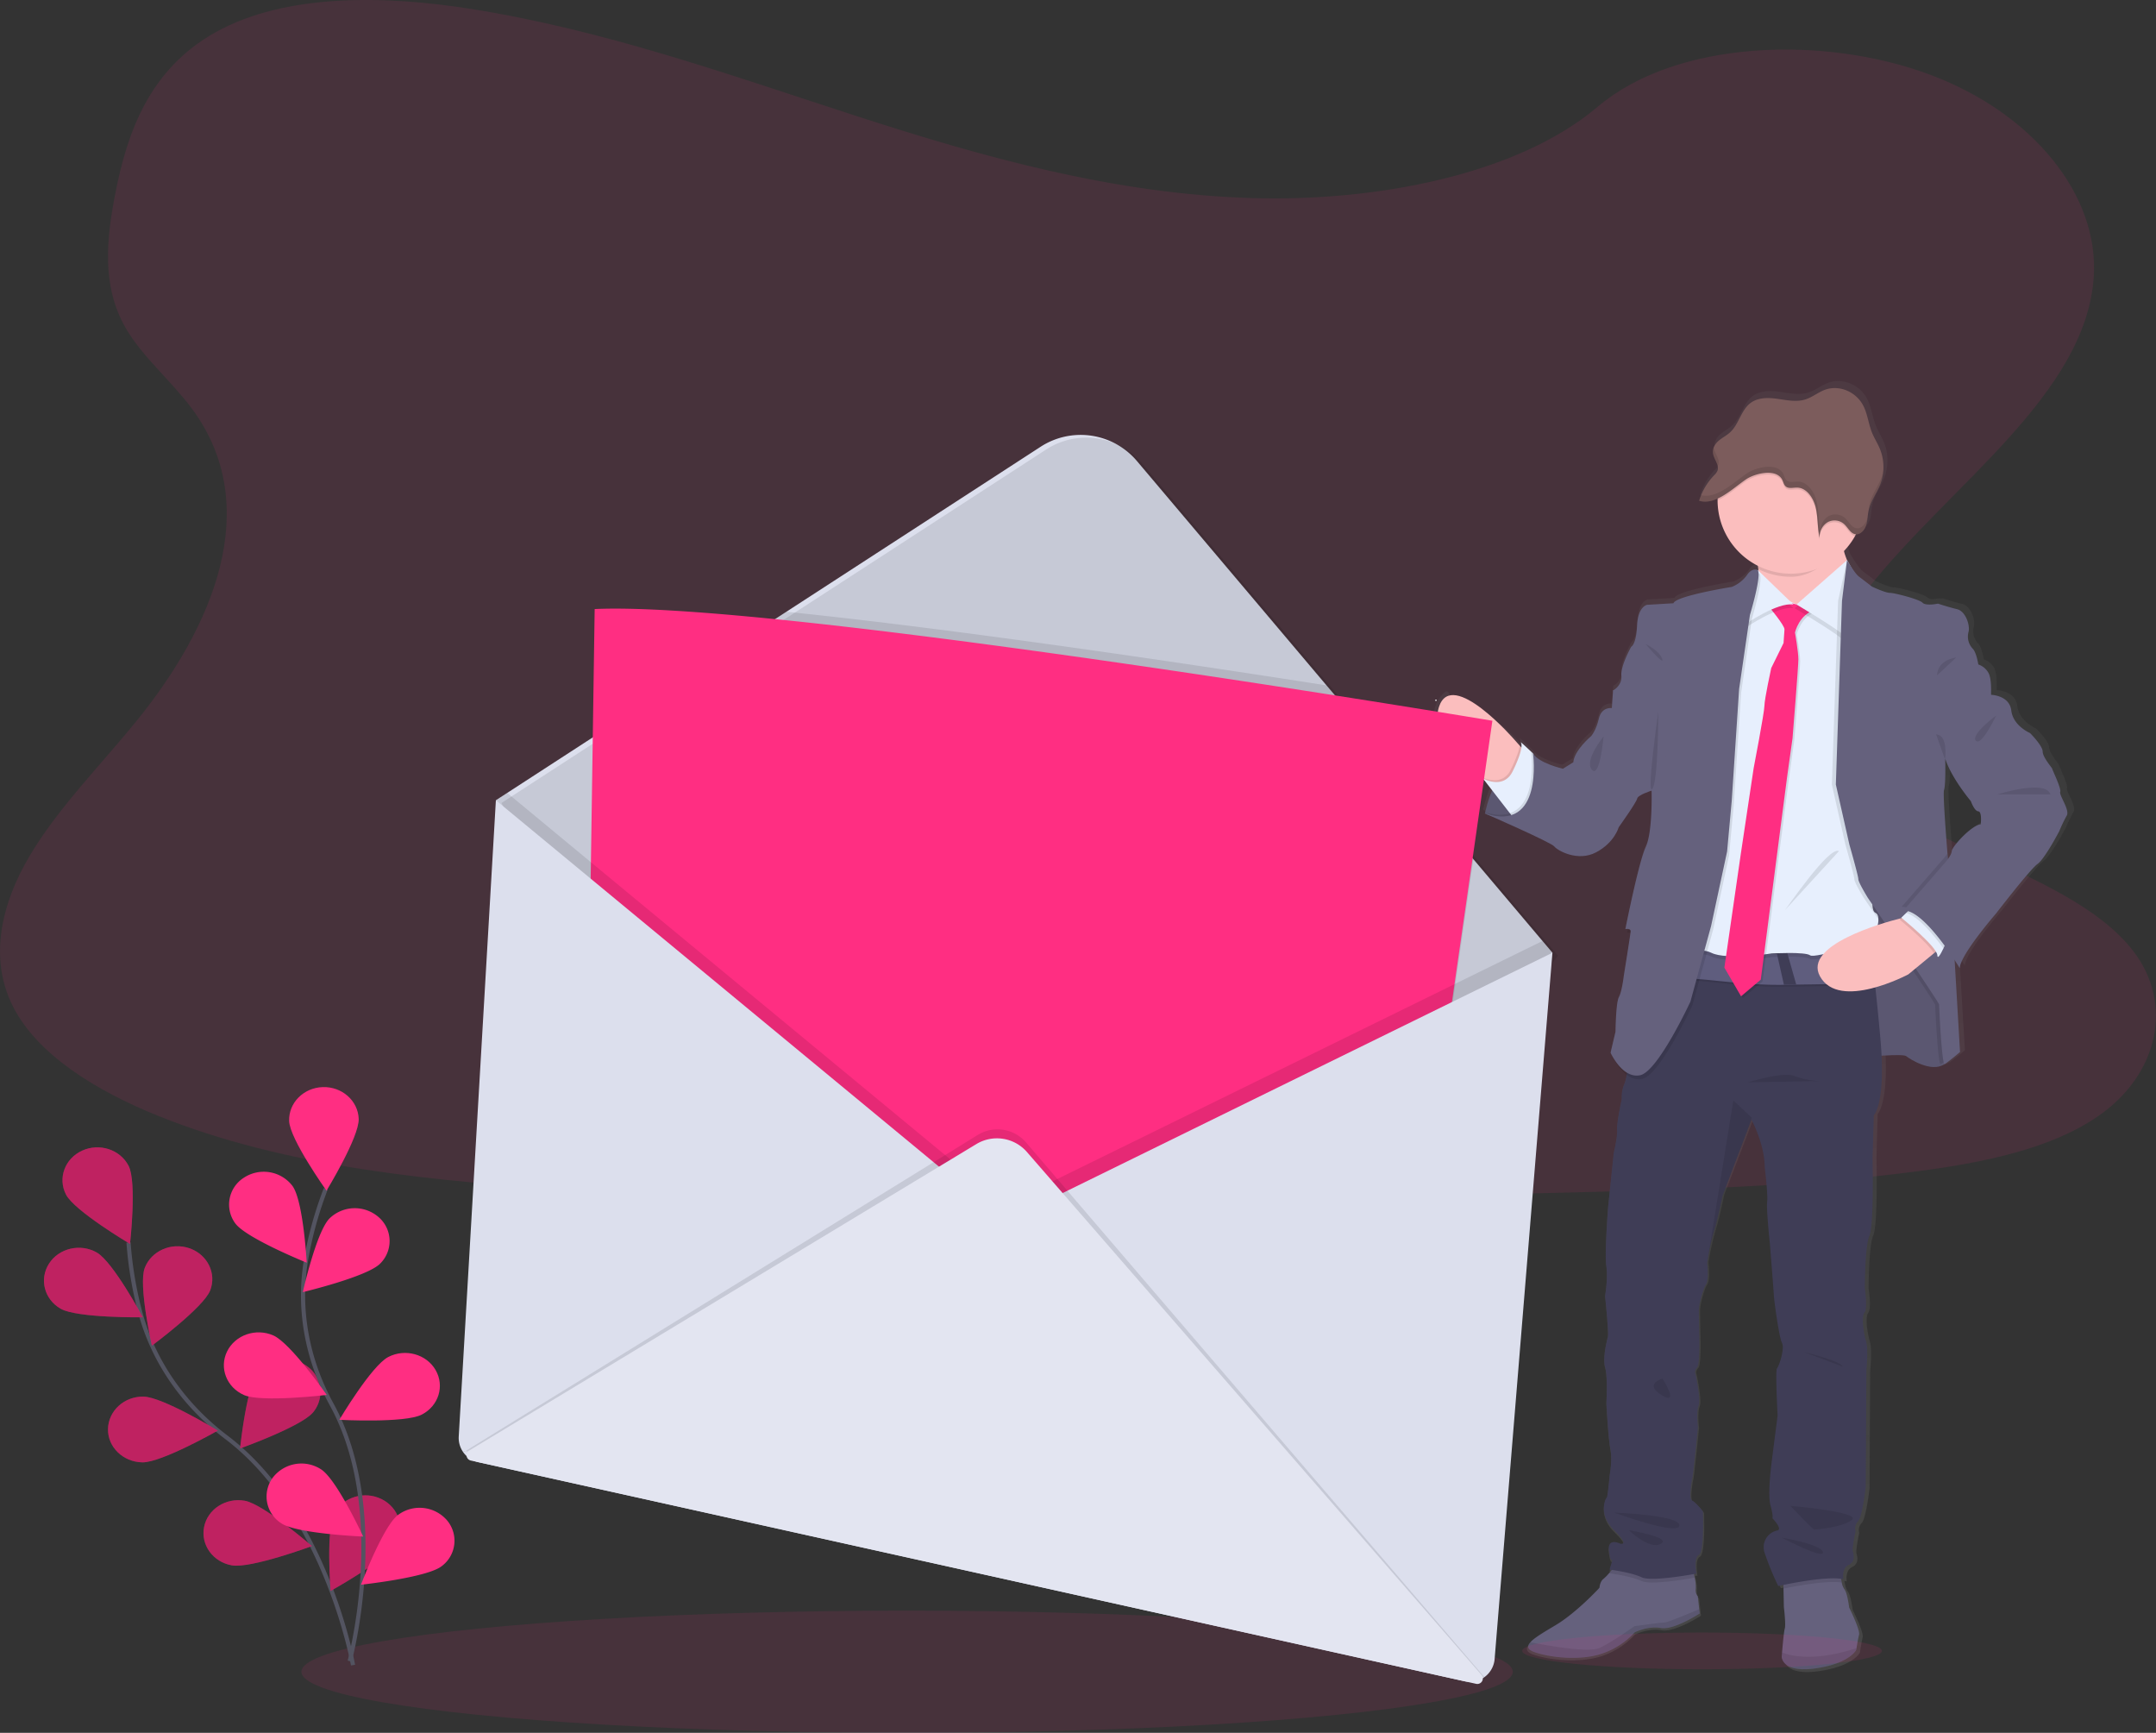 <svg id="94c1f45f-2d92-458e-bbfe-f6c69da92e14" data-name="Layer 1" xmlns="http://www.w3.org/2000/svg" xmlns:xlink="http://www.w3.org/1999/xlink" width="1034.95" height="831.61" viewBox="0 0 1034.95 831.61"><rect x="0" y="0" width="1034.95" height="831.61" fill="#333333" stroke="none"/><defs><linearGradient id="eb1b6581-0e6c-46f0-8ed9-49203ffc7122" x1="924.49" y1="836.62" x2="924.49" y2="217.05" gradientUnits="userSpaceOnUse"><stop offset="0" stop-color="gray" stop-opacity="0.25"/><stop offset="0.54" stop-color="gray" stop-opacity="0.12"/><stop offset="1" stop-color="gray" stop-opacity="0.1"/></linearGradient></defs><title>envelope</title><path d="M683.84,129.27C617.49,127.36,554.3,109.52,494,90S373.84,48.89,309.08,38.55c-41.65-6.65-89.28-7.59-122.84,11C153.94,67.44,143.51,98.33,137.9,127c-4.23,21.56-6.71,44.26,4.86,64.44,8,14,22.29,25.79,32.15,39.21,34.3,46.71,10.06,104.3-27.12,149.9-17.44,21.39-37.67,41.8-51.13,64.57S77,494,88.75,517.2c11.67,23,39.48,40.31,69.61,52.48,61.19,24.7,133.3,31.77,203.61,35.78,155.64,8.86,312.12,5,468.18,1.18,57.75-1.42,115.76-2.86,172.58-10.3,31.55-4.13,64.12-10.68,87-26.5,29.08-20.08,36.28-54.09,16.8-79.27-32.68-42.24-123-52.73-145.89-98.06-12.58-24.95.34-52.75,18.61-75.89,39.2-49.64,104.91-93.19,108.37-149.93,2.37-39-29.21-78-78.05-96.44-51.19-19.33-122.18-16.9-160,15.1C810.76,118.29,742.42,131,683.84,129.27Z" transform="translate(-82.53 -34.2)" fill="#ff2e82" opacity="0.1"/><ellipse cx="435.45" cy="802.29" rx="290.75" ry="29.32" fill="#ff2e82" opacity="0.1"/><path d="M252,833.31S239.1,760.22,191.22,724c-20.09-15.2-34.79-35.87-41.21-59.41a179.25,179.25,0,0,1-5.78-34.1" transform="translate(-82.53 -34.2)" fill="none" stroke="#535461" stroke-miterlimit="10" stroke-width="2"/><path d="M114.21,607.49c4,7.83,30.73,23.68,30.73,23.68s3.36-29.61-.67-37.45-14-11.11-22.32-7.31S110.18,599.65,114.21,607.49Z" transform="translate(-82.53 -34.2)" fill="#ff2e82"/><path d="M111.66,662.28c7.9,4.51,39.44,4.11,39.44,4.11S136.87,639.81,129,635.3s-18.16-2.13-22.94,5.32S103.77,657.77,111.66,662.28Z" transform="translate(-82.53 -34.2)" fill="#ff2e82"/><path d="M150.87,736c9.22.13,36.23-15.25,36.23-15.25s-26.49-16.16-35.72-16.3-16.82,6.82-17,15.53S141.64,735.84,150.87,736Z" transform="translate(-82.53 -34.2)" fill="#ff2e82"/><path d="M193.83,785.43c9.06,1.61,38.44-9.25,38.44-9.25S209.05,756,200,754.42s-17.8,4-19.5,12.6S184.76,783.83,193.83,785.43Z" transform="translate(-82.53 -34.2)" fill="#ff2e82"/><path d="M183.44,653.45c-3.15,8.19-28,26.55-28,26.55s-6.58-29.12-3.43-37.31,12.74-12.42,21.41-9.45S186.59,645.27,183.44,653.45Z" transform="translate(-82.53 -34.2)" fill="#ff2e82"/><path d="M232.91,711.89c-5.6,6.93-35.12,17.43-35.12,17.43s3-29.65,8.56-36.57a17.38,17.38,0,0,1,23.42-3A15.2,15.2,0,0,1,232.91,711.89Z" transform="translate(-82.53 -34.2)" fill="#ff2e82"/><path d="M272.73,774.92c-4.28,7.72-31.49,22.78-31.49,22.78s-2.39-29.69,1.89-37.41,14.37-10.7,22.55-6.66S277,767.2,272.73,774.92Z" transform="translate(-82.53 -34.2)" fill="#ff2e82"/><path d="M114.21,607.49c4,7.83,30.73,23.68,30.73,23.68s3.36-29.61-.67-37.45-14-11.11-22.32-7.31S110.18,599.65,114.21,607.49Z" transform="translate(-82.53 -34.2)" opacity="0.25"/><path d="M111.66,662.28c7.9,4.51,39.44,4.11,39.44,4.11S136.87,639.81,129,635.3s-18.16-2.13-22.94,5.32S103.77,657.77,111.66,662.28Z" transform="translate(-82.53 -34.2)" opacity="0.25"/><path d="M150.87,736c9.22.13,36.23-15.25,36.23-15.25s-26.49-16.16-35.72-16.3-16.82,6.82-17,15.53S141.64,735.84,150.87,736Z" transform="translate(-82.53 -34.2)" opacity="0.25"/><path d="M193.83,785.43c9.06,1.61,38.44-9.25,38.44-9.25S209.05,756,200,754.42s-17.8,4-19.5,12.6S184.76,783.83,193.83,785.43Z" transform="translate(-82.53 -34.2)" opacity="0.25"/><path d="M183.44,653.45c-3.15,8.19-28,26.55-28,26.55s-6.58-29.12-3.43-37.31,12.74-12.42,21.41-9.45S186.59,645.27,183.44,653.45Z" transform="translate(-82.53 -34.2)" opacity="0.25"/><path d="M232.91,711.89c-5.6,6.93-35.12,17.43-35.12,17.43s3-29.65,8.56-36.57a17.38,17.38,0,0,1,23.42-3A15.2,15.2,0,0,1,232.91,711.89Z" transform="translate(-82.53 -34.2)" opacity="0.25"/><path d="M272.73,774.92c-4.28,7.72-31.49,22.78-31.49,22.78s-2.39-29.69,1.89-37.41,14.37-10.7,22.55-6.66S277,767.2,272.73,774.92Z" transform="translate(-82.53 -34.2)" opacity="0.25"/><path d="M250.38,831.39s19.57-71.76-8.65-123.2c-11.84-21.58-16.41-46.1-12.17-70.08a180,180,0,0,1,9.35-33.38" transform="translate(-82.53 -34.2)" fill="none" stroke="#535461" stroke-miterlimit="10" stroke-width="2"/><path d="M221.33,572.22c.32,8.7,17.93,33.41,17.93,33.41s15.78-25.79,15.46-34.5-8.05-15.52-17.27-15.22S221,563.51,221.33,572.22Z" transform="translate(-82.53 -34.2)" fill="#ff2e82"/><path d="M195.49,621.34c5.28,7.14,34.28,18.84,34.28,18.84s-1.6-29.74-6.88-36.89a17.35,17.35,0,0,0-23.26-3.91A15.23,15.23,0,0,0,195.49,621.34Z" transform="translate(-82.53 -34.2)" fill="#ff2e82"/><path d="M199.69,703.71c8.38,3.65,39.68-.07,39.68-.07s-17.29-24.92-25.67-28.57-18.3-.2-22.17,7.71S191.32,700.06,199.69,703.71Z" transform="translate(-82.53 -34.2)" fill="#ff2e82"/><path d="M217.74,765.36c7.61,4.94,39.12,6.25,39.12,6.25s-12.58-27.31-20.18-32.24a17.33,17.33,0,0,0-23.23,4A15.23,15.23,0,0,0,217.74,765.36Z" transform="translate(-82.53 -34.2)" fill="#ff2e82"/><path d="M264.9,640.73c-6.4,6.28-37,13.57-37,13.57s6.49-29.15,12.88-35.43a17.42,17.42,0,0,1,23.63-.44A15.16,15.16,0,0,1,264.9,640.73Z" transform="translate(-82.53 -34.2)" fill="#ff2e82"/><path d="M285,713.08c-8.09,4.19-39.58,2.5-39.58,2.5s15.43-26,23.52-30.16,18.25-1.39,22.68,6.25S293.13,708.89,285,713.08Z" transform="translate(-82.53 -34.2)" fill="#ff2e82"/><path d="M294.39,785.94c-7.23,5.42-38.57,8.78-38.57,8.78s10.56-28.07,17.79-33.49a17.38,17.38,0,0,1,23.47,2.55A15.19,15.19,0,0,1,294.39,785.94Z" transform="translate(-82.53 -34.2)" fill="#ff2e82"/><path d="M1074.74,412.36c.6-1.64-3.9-10.73-3.9-11.18s-4.65-5.52-4.65-8.35-6.16-8.94-6.16-8.94-8.25-3.43-9.15-10.88-9.89-7.61-9.91-7.61h0s0-.68.06-1.71c0-2.32-.07-6.46-1.11-8.72a8.85,8.85,0,0,0-5.11-4.33s-.9-5.81-2.7-7.6A8.56,8.56,0,0,1,1030,335c.9-2.83-1.2-10-5.56-11s-9.3-2.68-9.3-2.68-.49.09-1.2.19l-.6-.19a26.78,26.78,0,0,1-3.16.39,3.85,3.85,0,0,1-2.54-.84c-1.51-1.64-13.67-4.77-15.92-4.77s-8.71-3-8.71-3l-6.44-4.92c-1.81-1.38-5.16-7-5.65-7.79l-.06-.11h0l0,0a27,27,0,0,1-1.36-3.92v0a35.44,35.44,0,0,0,5.58-7.67c.16-.29.3-.59.44-.88a3.59,3.59,0,0,0,1-.16c.13,0,.26-.1.39-.15a6.55,6.55,0,0,0,3.19-3.81h0c.11-.32.21-.65.29-1,0-.11,0-.23.07-.34s.1-.45.14-.68.05-.26.07-.38.07-.45.1-.68,0-.25,0-.37c0-.29.07-.57.11-.85h0a30.28,30.28,0,0,1,.47-3.15s0,0,0,0h0c.9-4,3.33-7.46,5.06-11.2h0c.25-.53.48-1.08.69-1.63s.42-1.2.59-1.81l.15-.56c.11-.44.21-.89.3-1.34,0-.2.08-.4.11-.6.1-.62.19-1.24.24-1.87A23.18,23.18,0,0,0,987,246.72c-1.13-2.8-2.8-5.32-3.94-8.12-1.73-4.24-2.18-9-4.29-13.08-3.53-6.78-11.85-10.17-18.69-7.62-3.27,1.21-6.1,3.57-9.41,4.63-4.44,1.41-9.18.35-13.77-.29s-9.67-.69-13.36,2.31c-4.25,3.45-5.42,9.94-9.41,13.73-1.67,1.59-3.76,2.61-5.53,4.08a9,9,0,0,0-2.77,3.79c0,.11-.07.21-.1.32s-.07.25-.1.38-.06.3-.08.45,0,.21,0,.31a5.33,5.33,0,0,0,0,.8h0a6.54,6.54,0,0,0,.13.75c0,.07,0,.14,0,.21s.12.41.19.62a.56.56,0,0,0,0,.12c.08.23.17.45.26.68l.15.34.12.28a17.38,17.38,0,0,1,1.39,3.46,3.91,3.91,0,0,1-.13,2.29,7,7,0,0,1-1.67,2.18,31,31,0,0,0-6.77,10.85c-.17.46-.34.92-.49,1.4v0l.21.05a8.52,8.52,0,0,0,1.31.29c.25,0,.5.06.76.08a11.75,11.75,0,0,0,3.06-.24c.25-.05.51-.11.76-.18a18.87,18.87,0,0,0,3-1.11c0,.3,0,.61,0,.91s0,.34,0,.51a35.47,35.47,0,0,0,19.69,31.71c0,.32.09.65.13,1s.07.54.1.81l-.4-.39s-2.71-1.34-5.26,2.53-7.35,5.67-7.35,5.67-27.32,4.32-28.37,7.9l-12.76.74s-4.51.6-5,10-2.85,10.29-2.85,10.29-5.25,9.24-4.8,14-4,7.16-4,7.16l-.6,8.49s-5-.74-6.31,5.07-3.75,8.5-3.75,8.5-8.26,6.86-8.71,12.67l-5.1,3.13s-11.86-2.68-14.56-7.45l-.83-.78a.75.75,0,0,1-.07-.12.28.28,0,0,0,0,.06c-1.78-1.68-5.54-5.18-5-4.38a3.64,3.64,0,0,1,.24,2.4l-.88-1-2.36-2.62s-19.17-18-30.43-19.38h0c-.15-.29-.87-3.12-2.79-1.35a15.65,15.65,0,0,0-.11,23l17.95,16.77.46.34,3.86,5c-.65,1.56-1.2,3.07-1.65,4.45,0,0,0,.09-.05.13-.09.3-.19.58-.28.86l-.09.3c-.08.28-.17.56-.25.82s-.09.33-.14.49,0,.19-.08.28c-.42,1.5-.7,2.65-.84,3.29l-1-.31,1,.42c0,.05,0,.11,0,.16l-.06.31.92.4c5.26,2.29,31.51,13.8,32.86,15.55,1.5,1.93,11.4,7.6,20.41,2.83s11-12.08,11-12.08,8.7-12.07,9-13.86,7.06-3.88,7.06-3.88.6,20-2.85,27.28-9.91,39.66-9.91,39.66a4.76,4.76,0,0,1,1.28-.08c-.24,1.17-.38,1.87-.38,1.87a4.46,4.46,0,0,1,1.59,0c-.48,3.68-3.24,20.76-3.24,20.76s-.9,7.75-2.4,10.43-1.65,16.7-1.65,16.7l-2.4,10.13a19.57,19.57,0,0,0,.91,1.75v0s2.58,5.72,6.91,8.93a18.3,18.3,0,0,1-1.21,4.64,16.07,16.07,0,0,0-1.2,7.15s-2.55,11.48-2.25,14.76-1.65,11.33-1.65,11.33L854.54,613s-1.8,22.51-.9,28.63-.61,14.45-.61,14.45,1.8,17.74,1.35,19.68-2.7,10.28-1.35,14.91.61,17.29.61,17.29.9,16.69,1.94,22.06-.3,12.23-.3,12.23-1,11.47-1.5,11.47-4.35,7.9,3.6,15.66,3,6.55,3,6.55-6.3-3.13-5.56,3.28c.72,6.1,1.71,4.51,1.8,4.34l-1.5,4.9,1,.15-.87,1a23.29,23.29,0,0,1-3,3.14c-1.81,1.34-2,4.32-2,4.32s-11.1,12.08-21.46,18.19c-5.45,3.22-10.15,5.94-12.2,8.19-1.85,2-1.55,3.66,2.29,4.93,8.11,2.68,22.36,4,32.57.6a38.06,38.06,0,0,0,15.91-10.29s6.46-3.28,12.77-2.09,18.91-7,18.91-7l-.23-2.12-.67-6.09a4.79,4.79,0,0,1-1.05-3.72,19.31,19.31,0,0,0-.53-5.36c-.1-.59-.22-1.18-.33-1.73l1.15-.21s-1.49-7.61,1.21-9.1,1.94-21,1.94-21-3.44-4.47-5.25-5.21-.15-10,.16-11.19,2.7-24.3,2.7-24.3-.9-7.3.3-10.43S897,694,897,694s-.9-1.49.76-3.28,1-17.74,1-17.74-.14-8.05-.14-10.14,1.8-9.69,3.45-12.22.6-10.44.6-10.44v0l.09-.59c0-.23.08-.51.14-.85l.13-.79A112.6,112.6,0,0,1,906,624.94c2-6.26,4.2-17.29,4.2-17.29l14-36.4.16-.43s6.45,11.93,6.45,23c0,0,1.65,13.27,1.2,16.85S933.34,631,933.34,631s1.95,24.15,1.95,25.2,2.4,19.68,3.91,22.51-1.51,11.48-2.41,12.37.3,22.81.3,22.81-2.25,17.29-2.7,20.87-2.25,17.3-.75,22.66.9,6.11.9,6.11,5.41,5.52,2.25,6a8.25,8.25,0,0,0-6,10.87,139.25,139.25,0,0,0,6.61,16s.93-.21,2.48-.52l0,1.77.18,8.88s1,8.5.45,10.44c-.44,1.42-1,8.1-1.33,11.59-.11,1.27-.17,2.12-.17,2.12s0,7.9,16.66,5.52,19.66-8.94,19.66-8.94,0-.31.12-.82c.25-1.51.79-4.71,1.23-6.49.6-2.39-4.8-13.12-4.8-13.12s-.9-7.3-2.41-8.94a7.92,7.92,0,0,1-1.2-3.13c-.14-.6-.26-1.23-.36-1.84a11,11,0,0,1,1.11.2s-.9-5.22,2.56-6.86,2.55-5.06,2.1-6.56,1.35-9.84,1.35-9.84a4.85,4.85,0,0,1,1.2-4.76c2.11-2.1,3.75-16.7,3.75-16.7l.3-56.35s1.06-10-.14-14-2.41-11.77-.76-13.86.15-11.77.15-11.77,0-20.43,2.26-25.49,1.5-37.12,1.5-37.12l.59-21s4.91-4.64,3.75-28.83c5.23-.33,11.13-.52,12,.2,1.65,1.35,12.31,8.2,18.61,3.88,1.35-.6,7.5-5.81,7.5-5.81l-2.64-44.7c1.65,2.49,2.65,4.15,2.65,4.15,0-6.26,17.71-26.54,17.71-26.54s16.51-21.31,20.11-23.85,10.66-15.95,10.66-15.95a64.65,64.65,0,0,1,3.61-7.45C1079.55,421.16,1074.14,414,1074.74,412.36ZM1036,428c-4.5.45-14,10.74-14.11,13-.07,1.18-1.07,2.76-2,4-.07-.9-.15-1.82-.22-2.75-1.06-13.17-2.21-29.22-1.69-30.78.91-2.68.6-14.75.6-14.75l0,0,.16-.23c3,9.35,12.43,20.38,12.43,20.38s1.65,4.77,3.6,4.92S1036,428,1036,428Z" transform="translate(-82.53 -34.2)" fill="url(#eb1b6581-0e6c-46f0-8ed9-49203ffc7122)"/><path d="M795.34,424.61s5.47-28.7,23.08-28.85l12.87,26.48-8.58,5.92S804.07,428.75,795.34,424.61Z" transform="translate(-82.53 -34.2)" fill="#65617d"/><path d="M831.29,422.24l-8.58,5.92s-13.12.42-22.5-1.89a26.92,26.92,0,0,1-4.87-1.66s0-.16.1-.46c0,0,0-.07,0-.11a64.76,64.76,0,0,1,3.33-10.54c.55-1.29,1.16-2.62,1.82-3.95,2.58-5,6.2-9.82,11.16-12.23a15.17,15.17,0,0,1,5.87-1.53l.52,0h.26l.28.59,4.35,8.94Z" transform="translate(-82.53 -34.2)" opacity="0.1"/><path d="M977.45,541.48s18.5-1.77,20.12-.44,12.13,8.13,18.35,3.84,2.07-19.23,2.07-19.82-.59-21.75-.59-21.75l-11.1-14.94-13.9-26.18L964,459.37l.74,41.58-.15,21.3Z" transform="translate(-82.53 -34.2)" fill="#65617d"/><path d="M977.45,541.48s18.5-1.77,20.12-.44,12.13,8.13,18.35,3.84,2.07-19.23,2.07-19.82-.59-21.75-.59-21.75l-11.1-14.94-13.9-26.18L964,459.37l.74,41.58-.15,21.3Z" transform="translate(-82.53 -34.2)" opacity="0.1"/><path d="M814.72,395s-1.48,18.05-12.72,18.34c0,0-3.19-1.92-7.48-5.12-9.88-7.39-25.55-21.6-21.22-34.82,6.21-18.93,36.39,16,36.39,16L812,392Z" transform="translate(-82.53 -34.2)" fill="#fbbebe"/><path d="M814.72,395s-1.48,18.05-12.72,18.34c0,0-3.19-1.92-7.48-5.12l-.95-1.23a14.79,14.79,0,0,0,6.16,1.66,8.33,8.33,0,0,0,8-5.07,63.51,63.51,0,0,0,3.11-7.16A20.87,20.87,0,0,0,812,392Z" transform="translate(-82.53 -34.2)" opacity="0.1"/><path d="M809.84,427.72l-2.53-3.26-8.52-11-4.34-5.61a14.62,14.62,0,0,0,6.16,1.66c2.83.07,6-1,8-5.06a64.62,64.62,0,0,0,3.11-7.17c1.4-4,1.38-6,.88-6.73s3.14,2.68,4.89,4.34l.06.06.82.77.3.6,4.29,8.57s0,.12,0,.36C823.38,408,824.83,425.27,809.84,427.72Z" transform="translate(-82.53 -34.2)" fill="#e7effd"/><path d="M898.46,808.51s-12.43,8.14-18.64,7-12.58,2.08-12.58,2.08a37.48,37.48,0,0,1-15.69,10.21c-10,3.4-24.1,2.06-32.09-.6-3.78-1.26-4.09-2.88-2.27-4.89,2-2.24,6.66-4.93,12-8.13,10.21-6.06,21.15-18,21.15-18s.15-3,1.93-4.28a23.06,23.06,0,0,0,3-3.12c1.59-1.88,3.08-3.84,3.08-3.84L894.91,786s.62,2.63,1.11,5.32a19.27,19.27,0,0,1,.51,5.33,4.82,4.82,0,0,0,1,3.69l.66,6Z" transform="translate(-82.53 -34.2)" fill="#65617d"/><path d="M974.94,818.72c-.44,1.77-1,4.94-1.21,6.43l-.13.82s-3,6.51-19.37,8.88-16.42-5.48-16.42-5.48.06-.84.16-2.11c.29-3.46.88-10.09,1.32-11.5.58-1.92-.45-10.36-.45-10.36l-.17-8.81-.13-6.12,27.23-2.82a49.4,49.4,0,0,0,.88,6.06,7.75,7.75,0,0,0,1.19,3.11c1.48,1.63,2.36,8.88,2.36,8.88S975.53,816.35,974.94,818.72Z" transform="translate(-82.53 -34.2)" fill="#65617d"/><path d="M894.91,786s.62,2.63,1.11,5.32c-3.95.73-21.21,3.72-25.52,1.63-4.89-2.37-15.39-3.7-15.39-3.7l.17-.6c1.59-1.88,3.08-3.84,3.08-3.84Z" transform="translate(-82.53 -34.2)" opacity="0.1"/><path d="M966.65,793.71c-6.9-1.17-22,1.66-28,2.88l-.13-6.12,27.23-2.82A49.4,49.4,0,0,0,966.65,793.71Z" transform="translate(-82.53 -34.2)" opacity="0.1"/><path d="M982,569.44l-.59,20.86s.74,31.81-1.48,36.84-2.22,25.3-2.22,25.3,1.48,9.61-.15,11.68-.44,9.76.74,13.76.15,13.91.15,13.91l-.3,55.92s-1.62,14.49-3.7,16.57a4.85,4.85,0,0,0-1.18,4.73s-1.77,8.28-1.33,9.77,1.33,4.88-2.07,6.5-2.52,6.81-2.52,6.81c-8.13-1.93-31.21,3.26-31.21,3.26a138.84,138.84,0,0,1-6.51-15.84,8.19,8.19,0,0,1,5.92-10.79c3.1-.45-2.22-5.92-2.22-5.92s.59-.74-.89-6.06.29-19,.74-22.5,2.66-20.71,2.66-20.71-1.18-21.74-.29-22.63,3.84-9.47,2.37-12.28-3.86-21.3-3.86-22.34-1.91-25-1.91-25-1.78-16.72-1.33-20.27-1.19-16.71-1.19-16.71c0-11-6.36-22.79-6.36-22.79l-.16.43L909.4,608.06s-2.22,10.94-4.14,17.15a112.18,112.18,0,0,0-2.89,12.85l-.13.79c0,.33-.1.61-.13.83l-.09.6v0s1,7.84-.6,10.36-3.4,10.06-3.4,12.13.15,10.06.15,10.06.59,15.83-1,17.61-.75,3.25-.75,3.25,2.66,12,1.48,15.09-.29,10.35-.29,10.35-2.37,22.94-2.66,24.12-1.93,10.36-.15,11.1,5.17,5.17,5.17,5.17.75,19.39-1.92,20.86-1.19,9-1.19,9-21.44,4.14-26.32,1.77-15.39-3.7-15.39-3.7l1.47-4.86c-.09.17-1.07,1.75-1.77-4.31-.73-6.36,5.48-3.26,5.48-3.26s4.88,1.19-3-6.5-4-15.54-3.55-15.54,1.49-11.38,1.49-11.38,1.33-6.81.29-12.14-1.92-21.9-1.92-21.9.74-12.57-.59-17.15.88-12.88,1.33-14.8S853,656.13,853,656.13s1.48-8.28.59-14.34.89-28.41.89-28.41l2.66-25.74s1.92-8,1.63-11.25S861,561.75,861,561.75a16,16,0,0,1,1.18-7.1c1.48-3,2.07-12.72,2.07-12.72l14.21-32.55,7-28.7,93.93-.89s.35,2.49.92,7,1.37,11.21,2.26,19.48c.82,7.51,1.72,16.34,2.59,26.17C988,563.82,982,569.44,982,569.44Z" transform="translate(-82.53 -34.2)" fill="#3f3d56"/><path d="M973.31,310.4l-21.9,23.38s-28.1-11.25-25.14-15.09c1.14-1.49,1-6.19.3-11.37-1-8.2-3.26-17.63-3.26-17.63s49.11-8,45,.29c-1.51,3-1.25,6.56-.31,9.83A37,37,0,0,0,973.31,310.4Z" transform="translate(-82.53 -34.2)" fill="#fbbebe"/><path d="M968.28,290c-1.51,3-2.23,3.32-1.29,6.59C960.57,303.46,952.4,311,942.24,311a35.06,35.06,0,0,1-15.67-3.67c-1-8.2-3.26-17.63-3.26-17.63S972.42,281.7,968.28,290Z" transform="translate(-82.53 -34.2)" opacity="0.1"/><path d="M977.46,274.89a35.22,35.22,0,0,1-70.43,0c0-.17,0-.34,0-.5a35.21,35.21,0,0,1,70.42.5Z" transform="translate(-82.53 -34.2)" fill="#fbbebe"/><path d="M982.55,507.18c-4.66,0-20.19.17-37.55.44h-.21l-5.73.1h-.18c-20.58.33-40.87-3.69-49-2.93-17.3,1.62,6.22-16,6.22-16a144.78,144.78,0,0,0,39.43,4l5-.26c15.72-.89,31.53-2.37,39.79-4.85C980.87,492.26,981.66,498.91,982.55,507.18Z" transform="translate(-82.53 -34.2)" opacity="0.1"/><path d="M982.55,506.29c-4.66,0-20.19.17-37.55.44h-.21l-5.73.1h-.18c-20.58.33-40.87-3.69-49-2.93-17.3,1.63,6.22-16,6.22-16a144.78,144.78,0,0,0,39.43,4l5-.26c15.72-.89,31.53-2.37,39.79-4.84C980.87,491.38,981.66,498,982.55,506.29Z" transform="translate(-82.53 -34.2)" fill="#5f5d7e"/><path d="M932.78,320.16l-27.22,12.73-21,162.43s12.42-5.62,19.53-2.07,29,.3,29,.3,16-.89,18.35.89S981.6,487,981.6,487s5-11.24,1.18-13S984,454.79,984,454.79L981.6,337.62l-4.74-15.09-12.72-7.69-13,10.35-6.21.89Z" transform="translate(-82.53 -34.2)" opacity="0.1"/><path d="M932.78,318.39l-27.22,12.72-21,162.44s12.42-5.62,19.53-2.07,29,.29,29,.29,16-.88,18.35.89,30.18-7.4,30.18-7.4,5-11.24,1.18-13S984,453,984,453L981.6,335.84l-4.74-15.08-12.72-7.7-13,10.36-6.21.89Z" transform="translate(-82.53 -34.2)" fill="#e7effd"/><path d="M932.33,325.93s7.84,9.32,7.7,11.25-.45,6.51-.45,6.51l-5.92,12s-3.25,14.94-3.25,18.05-5.18,30-5.18,30L919,445.17l-7.84,54.3,8,13.75,9.46-8,12.58-96.76,2.66-19.08s2.81-34.32,2.81-37.87-1.62-12.87-1.62-12.87,1.92-8.88,9.91-11-.59-.45-.59-.45l-4.59-3.69-4,1.62S934.7,321.79,932.33,325.93Z" transform="translate(-82.53 -34.2)" opacity="0.1"/><path d="M931.44,325.05s7.85,9.32,7.7,11.24-.45,6.51-.45,6.51l-5.91,12s-3.26,14.94-3.26,18.05-5.18,30-5.18,30l-6.21,41.42-7.84,54.3,8,13.76,9.47-8,12.57-96.75L943,388.51s2.81-34.32,2.81-37.87-1.62-12.87-1.62-12.87,1.92-8.88,9.91-10.95-.59-.44-.59-.44l-4.59-3.7-4,1.63S933.81,320.9,931.44,325.05Z" transform="translate(-82.53 -34.2)" fill="#ff2e82"/><path d="M926.27,309.51s-1.19.89-1.48,6.81-4.44,19.23-4.44,19.23,15.39-10.65,23.08-9.47Z" transform="translate(-82.53 -34.2)" opacity="0.1"/><path d="M926.27,307.74s-1.19.88-1.48,6.8-4.44,19.23-4.44,19.23,15.39-10.65,23.08-9.46Z" transform="translate(-82.53 -34.2)" fill="#e7effd"/><path d="M968.28,304.78,944,326.08s20.42,12.13,23.08,15.09,5.32-29,5.32-29Z" transform="translate(-82.53 -34.2)" opacity="0.1"/><path d="M969.17,303l-24.26,21.31S965.32,336.44,968,339.4s5.32-29,5.32-29Z" transform="translate(-82.53 -34.2)" fill="#e7effd"/><path d="M927.15,309.51s-2.66-1.33-5.17,2.52a16.8,16.8,0,0,1-7.25,5.62s-26.93,4.29-28,7.84l-12.58.74s-4.44.59-4.88,9.91-2.81,10.21-2.81,10.21-5.18,9.17-4.73,13.9-4,7.11-4,7.11l18.49,48.08s.6,19.82-2.81,27.07-9.76,39.35-9.76,39.35,2.66-.59,2.51,1.18S863,504.2,863,504.2s-.89,7.69-2.37,10.36S859,531.12,859,531.12l-2.36,10.06s5.62,12.58,14.2,10.8,24.11-35.35,24.11-35.35l9.92-36.25,7.69-35.8,2.22-24.26,3.55-53.7,5.18-35.51S929.23,312,927.15,309.51Z" transform="translate(-82.53 -34.2)" opacity="0.1"/><path d="M926.27,307.74s-2.67-1.33-5.18,2.51a16.71,16.71,0,0,1-7.25,5.62s-26.92,4.29-28,7.84l-12.58.74s-4.43.6-4.88,9.92-2.81,10.2-2.81,10.2-5.18,9.18-4.73,13.91-4,7.1-4,7.1l18.5,48.08s.59,19.82-2.81,27.07-9.77,39.36-9.77,39.36,2.66-.6,2.52,1.18-3.26,21.15-3.26,21.15-.89,7.7-2.37,10.36-1.62,16.57-1.62,16.57l-2.37,10.06s5.62,12.57,14.2,10.8S894,514.85,894,514.85l9.91-36.24,7.69-35.8,2.22-24.27,3.55-53.7,5.18-35.5S928.34,310.25,926.27,307.74Z" transform="translate(-82.53 -34.2)" fill="#65617d"/><path d="M831.29,422.24l-8.58,5.92s-13.12.42-22.5-1.89l-4.77-2.12-1-.42,1,.31c4.95,1.47,8.82,1.44,11.85.42,12.14-4.09,10.8-24.14,10.33-28.67,0-.46-.08-.75-.1-.86a.28.28,0,0,1,0-.06l.07.12a6.62,6.62,0,0,0,.56.78c.17.19.35.39.54.58h0l4.29,8.57s0,.12,0,.36Z" transform="translate(-82.53 -34.2)" opacity="0.1"/><path d="M861,364.4l-4.15,1.18-.59,8.43s-4.88-.74-6.21,5-3.7,8.44-3.7,8.44-8.14,6.8-8.58,12.57l-5,3.11s-11.69-2.67-14.35-7.4c0,0,5.33,38.17-23.08,28.85,0,0,31.81,13.9,33.29,15.83s11.24,7.54,20.12,2.81,10.8-12,10.8-12,8.58-12,8.87-13.76,7-3.85,7-3.85l12.72-30.77Z" transform="translate(-82.53 -34.2)" fill="#65617d"/><path d="M964.88,322.53,969.17,303s1.92,6.36,3.85,7.84l6.36,4.89s6.36,2.95,8.58,2.95,14.2,3.11,15.68,4.74,7.4.44,7.4.44,4.88,1.63,9.17,2.66,6.36,8.14,5.47,11a8.53,8.53,0,0,0,2.07,8c1.78,1.78,2.67,7.55,2.67,7.55a8.66,8.66,0,0,1,5,4.29c1.48,3.25,1,10.35,1,10.35l-22,31.07s.29,12-.59,14.65,3.1,47.93,3.1,47.93l4.59,77.81s-6.07,5.18-7.4,5.77-2.66-27.51-2.66-28.55-34.17-51.19-34.17-51.19-4.59-7.39-4.59-9-4.29-16.57-4.29-16.57l-6.51-28.85Z" transform="translate(-82.53 -34.2)" opacity="0.1"/><path d="M1038.31,366c0,1,0,1.7,0,1.7l-22,31,0,0s.3,12-.58,14.64c-.52,1.55.61,17.47,1.66,30.55.74,9.43,1.44,17.38,1.44,17.38l1.95,33,2.63,44.8s-6.06,5.18-7.39,5.77-2.66-27.51-2.66-28.55-34.18-51.18-34.18-51.18-4.59-7.41-4.59-9-4.29-16.57-4.29-16.57l-6.5-28.85,2.95-88.17L969.17,303s3.7,6.37,5.62,7.84l6.36,4.88s6.36,3,8.58,3,14.21,3.1,15.69,4.73,7.39.44,7.39.44,4.88,1.63,9.17,2.66,6.37,8.14,5.48,11a8.51,8.51,0,0,0,2.07,8c1.77,1.77,2.66,7.54,2.66,7.54a8.7,8.7,0,0,1,5,4.3C1038.25,359.54,1038.35,363.65,1038.31,366Z" transform="translate(-82.53 -34.2)" fill="#65617d"/><path d="M857.48,760.14c.73,0,31.8,1.18,31.21,6.21S857.48,760.14,857.48,760.14Z" transform="translate(-82.53 -34.2)" opacity="0.1"/><path d="M864.43,768.57s20.86,3.4,15.38,6.51S864.43,768.57,864.43,768.57Z" transform="translate(-82.53 -34.2)" opacity="0.1"/><path d="M942,756.88s34.62,3,29.44,6.81-17.46,4.43-18,4.58S942,756.88,942,756.88Z" transform="translate(-82.53 -34.2)" opacity="0.1"/><path d="M937.81,772.12s19.23,3.25,19.82,7S937.81,772.12,937.81,772.12Z" transform="translate(-82.53 -34.2)" opacity="0.1"/><path d="M948.46,683.06s17.6,4.14,18.64,7Z" transform="translate(-82.53 -34.2)" opacity="0.1"/><path d="M880.55,695.78s-9.17,2.66-.29,8S880.55,695.78,880.55,695.78Z" transform="translate(-82.53 -34.2)" opacity="0.1"/><path d="M921.24,553.61c1,0,17.16-5.32,22.78-3A37.49,37.49,0,0,0,956.59,553Z" transform="translate(-82.53 -34.2)" opacity="0.1"/><path d="M923.31,570.47l-.16,1.47L909.4,608.06s-2.22,10.94-4.14,17.15a112.18,112.18,0,0,0-2.89,12.85l12.21-75.72Z" transform="translate(-82.53 -34.2)" opacity="0.1"/><path d="M944.79,506.73l-5.73.1h-.18l-3.36-14.91,5-.27Z" transform="translate(-82.53 -34.2)" fill="#3f3d56"/><path d="M1014.59,488.67l-3.69,3-12.29,10.13s-33.29,17.76-42.46.89c-8.08-14.86,29.66-25.47,38.75-27.78,1.23-.31,1.93-.47,1.93-.47Z" transform="translate(-82.53 -34.2)" fill="#fbbebe"/><path d="M872.42,343.24s6.51,3,8,7.1S872.42,343.24,872.42,343.24Z" transform="translate(-82.53 -34.2)" opacity="0.1"/><path d="M852.3,387.62s-9.47,11.54-5.62,16S852.3,387.62,852.3,387.62Z" transform="translate(-82.53 -34.2)" opacity="0.1"/><path d="M1021.54,349.75s-8.88.89-9.17,8.58Z" transform="translate(-82.53 -34.2)" opacity="0.1"/><path d="M939.29,471.06c.88-.89,21.3-31.07,26-28.4Z" transform="translate(-82.53 -34.2)" opacity="0.1"/><path d="M977.46,274.89a35,35,0,0,1-4.17,16.62l-.26-.05c-2.23-.47-3.39-3.07-5.1-4.69a6.93,6.93,0,0,0-8-1.12,8.13,8.13,0,0,0-3.92,7.59c-1.13-4.74-.77-9.77-1.87-14.52s-4.41-9.55-8.95-9.63c-2,0-4.23.71-5.65-.75-.85-.88-1-2.27-1.66-3.35-3.24-5.24-13.11-2.59-17.14.1s-8.7,7-13.71,9.3a35.21,35.21,0,0,1,70.42.5Z" transform="translate(-82.53 -34.2)" opacity="0.1"/><path d="M937.89,264.11c.64,1.07.81,2.46,1.66,3.34,1.41,1.47,3.7.71,5.65.75,4.54.08,7.85,4.88,8.95,9.63s.74,9.78,1.87,14.52a8.11,8.11,0,0,1,3.93-7.59,6.93,6.93,0,0,1,8,1.12c1.71,1.62,2.87,4.22,5.1,4.69s4.38-1.67,5.19-4,.75-4.93,1.28-7.37c1-4.61,4-8.4,5.68-12.79a23.17,23.17,0,0,0-.15-16.52c-1.11-2.78-2.76-5.28-3.89-8.05-1.7-4.22-2.14-9-4.22-13-3.48-6.73-11.68-10.09-18.43-7.56-3.21,1.2-6,3.54-9.27,4.59-4.37,1.41-9.05.35-13.57-.28s-9.53-.69-13.17,2.28c-4.19,3.43-5.33,9.87-9.27,13.63-1.65,1.58-3.7,2.59-5.44,4s-3.25,3.63-3,6c.26,3.06,3.26,5.84,2.15,8.68a7,7,0,0,1-1.64,2.17,30.93,30.93,0,0,0-7.16,12.18c7.91,2.48,16.48-6.25,22.68-10.38C924.79,261.52,934.65,258.86,937.89,264.11Z" transform="translate(-82.53 -34.2)" fill="#7c5c5c"/><path d="M1014.59,488.67l-3.69,3c-3.25-5.4-16.58-16.2-16.58-16.2l.58-.56c1.23-.31,1.93-.47,1.93-.47Z" transform="translate(-82.53 -34.2)" opacity="0.1"/><path d="M1018.14,483.19s-1.33,3.3-2.69,6.14-2.86,5.44-2.93,3.33c-.15-4.14-17.31-18.05-17.31-18.05l2.33-2.26,2.69-2.62Z" transform="translate(-82.53 -34.2)" fill="#e7effd"/><path d="M1018.73,461.29l1.95,33c-4.6-7.15-17.22-25.47-25.33-24.88L1015,446.8a26.81,26.81,0,0,0,2.26-2.89C1018,453.34,1018.73,461.29,1018.73,461.29Z" transform="translate(-82.53 -34.2)" opacity="0.1"/><path d="M1018.14,483.19s-1.33,3.3-2.69,6.14c-5.16-7.07-12.25-15.42-17.91-17l2.69-2.62Z" transform="translate(-82.53 -34.2)" opacity="0.1"/><path d="M1032.93,363.51l5.33,4.14s8.87.15,9.76,7.55,9,10.8,9,10.8,6.06,6.06,6.06,8.87,4.59,7.84,4.59,8.29,4.44,9.47,3.84,11.09,4.74,8.73,3.11,11.39a65.63,65.63,0,0,0-3.55,7.4s-6.95,13.32-10.5,15.83-19.83,23.67-19.83,23.67-17.45,20.12-17.45,26.33c0,0-17-28.4-27.08-27.66l19.68-22.64s3.4-3.69,3.55-5.91,9.47-12.43,13.91-12.87c0,0,.73-6.07-1.19-6.22s-3.55-4.88-3.55-4.88-13-15.38-13.17-25.15S1032.93,363.51,1032.93,363.51Z" transform="translate(-82.53 -34.2)" fill="#65617d"/><path d="M1040.77,377.56s-12.42,9.18-9.76,12.13S1040.77,377.56,1040.77,377.56Z" transform="translate(-82.53 -34.2)" opacity="0.1"/><path d="M1041.36,415.44s23.08-7.4,25.45,0Z" transform="translate(-82.53 -34.2)" opacity="0.1"/><path d="M898.46,808.51s-12.43,8.14-18.64,7-12.58,2.08-12.58,2.08a37.48,37.48,0,0,1-15.69,10.21c-10,3.4-24.1,2.06-32.09-.6-3.78-1.26-4.09-2.88-2.27-4.89,8.69,1.73,28.1,5.18,33.33,2.67,6.8-3.26,16.57-10.36,16.57-10.36s12.73-1.77,14.5-1.77c1.26,0,11.09-4.06,16.64-6.38Z" transform="translate(-82.53 -34.2)" opacity="0.1"/><path d="M973.73,825.15l-.13.82s-3,6.51-19.37,8.88-16.42-5.48-16.42-5.48.06-.84.16-2.11C943.17,829.23,954.51,831.43,973.73,825.15Z" transform="translate(-82.53 -34.2)" opacity="0.1"/><path d="M878.56,375.79s0,33.73-2.89,37.06S878.56,375.79,878.56,375.79Z" transform="translate(-82.53 -34.2)" opacity="0.1"/><path d="M1011.92,386.66l4.29,12.06S1017.92,386.88,1011.92,386.66Z" transform="translate(-82.53 -34.2)" opacity="0.1"/><g opacity="0.1"><path d="M907.32,257.35c1.08-2.78-1.76-5.5-2.13-8.48a5.56,5.56,0,0,0-.47,2.68c.19,2.24,1.84,4.33,2.28,6.41A4,4,0,0,0,907.32,257.35Z" transform="translate(-82.53 -34.2)"/><path d="M956.42,289.21c-1.06-4.66-.75-9.6-1.83-14.27s-4.41-9.55-8.94-9.63c-2,0-4.24.72-5.65-.74-.86-.88-1-2.28-1.67-3.35-3.24-5.25-13.1-2.59-17.14.1-6,4-14.36,12.43-22.12,10.53-.37.89-.71,1.8-1,2.73,7.91,2.48,16.48-6.25,22.68-10.38,4-2.68,13.9-5.34,17.14-.09.64,1.07.81,2.46,1.66,3.34,1.41,1.47,3.7.71,5.65.75,4.54.08,7.85,4.88,8.95,9.63s.74,9.78,1.87,14.52A8.16,8.16,0,0,1,956.42,289.21Z" transform="translate(-82.53 -34.2)"/><path d="M978.66,283.67c-.8,2.34-2.91,4.5-5.19,4s-3.39-3.07-5.09-4.7a7,7,0,0,0-8-1.11,8.06,8.06,0,0,0-3.93,7.16,7.76,7.76,0,0,1,3.49-4.28,6.93,6.93,0,0,1,8,1.12c1.71,1.62,2.87,4.22,5.1,4.69s4.38-1.67,5.19-4a20.21,20.21,0,0,0,.81-4.25A11.1,11.1,0,0,1,978.66,283.67Z" transform="translate(-82.53 -34.2)"/><path d="M985.62,263.51c-1.66,4.39-4.68,8.17-5.68,12.79-.2.93-.32,1.88-.43,2.84,1-4.6,4-8.37,5.67-12.75a22.81,22.81,0,0,0,1.37-6.13A22.39,22.39,0,0,1,985.62,263.51Z" transform="translate(-82.53 -34.2)"/></g><circle cx="689.3" cy="336.07" r="0.36" fill="#e6e8ec"/><ellipse cx="817.04" cy="792.28" rx="86.34" ry="8.81" fill="#ff2e82" opacity="0.1"/><path d="M582.08,248.59,320.57,418.25l170.66,307.8a11.91,11.91,0,0,0,7.6,5.8l154.63,37.72A11.92,11.92,0,0,0,667,763.16l76.7-159.35,84.06-112.37-199.48-236A35.35,35.35,0,0,0,582.08,248.59Z" transform="translate(-82.53 -34.2)" fill="#dcdfed"/><path d="M830.42,492.77l-.74,1-49.24,65.83-.89,1.19-33.19,44.37-65.6,136.31-1.84,3.81-9.26,19.23a11.92,11.92,0,0,1-13.56,6.41L501.47,733.18a11.89,11.89,0,0,1-7.6-5.8L479,700.61l-2.67-4.82L369,502.13l-.92-1.65-44.86-80.9,5.42-3.52,41.09-26.65.95-.62,86.53-56.14,5.46-3.54,122.05-79.19a35.34,35.34,0,0,1,46.22,6.84l91,107.7,4,4.8,66.05,78.14.36.43,33.21,39.28,4.18,4.95Z" transform="translate(-82.53 -34.2)" opacity="0.1"/><path d="M789.79,446.5l-8.06,56L779.3,519.4l-1.39,36-.11,2.81-7.23,188.1a11.93,11.93,0,0,1-14.51,11.17l-77.94-17.4-.84-.19L477.39,695.28l-3.67-.82L363.83,669.92l2.52-169.12.08-5.65.76-51.19.84-56.5,86.53-56.14,5.46-3.54c80.26,8.23,187,24.06,259.31,35.35l4,4.8,66,78.14Z" transform="translate(-82.53 -34.2)" opacity="0.1"/><path d="M798.92,380.1l-9.49,66-8.7,60.44L778.3,523.4l-1.39,36-7.34,190.91a11.93,11.93,0,0,1-14.51,11.17l-78.78-17.59L476.39,699.28,362.83,673.92l2.6-174.77.76-51.19.89-59.88.91-61.59c18.78-.89,49.68,1.12,86.57,4.83,82.6,8.29,195.2,25.06,268.82,36.61C768.46,375,798.92,380.1,798.92,380.1Z" transform="translate(-82.53 -34.2)" fill="#ff2e82"/><path d="M823,485.78l-42.27,20.73L565,612.31,366.19,448,326,414.73l-5.42,3.52,44.86,80.9-2.6,174.77,113.56,25.36,14.84,26.77a11.89,11.89,0,0,0,7.6,5.8l154.63,37.72A11.92,11.92,0,0,0,667,763.16l9.26-19.23,78.78,17.59a11.93,11.93,0,0,0,14.51-11.17l7.34-190.91,50.13-67,.14-1.69Z" transform="translate(-82.53 -34.2)" opacity="0.1"/><path d="M320.57,418.25,302.74,723.58a11.92,11.92,0,0,0,9.31,12.33L785.57,841.06A11.92,11.92,0,0,0,800,830.39l27.75-338.95L565,620.31Z" transform="translate(-82.53 -34.2)" fill="#dcdfed"/><path d="M306,730.57,552,578.8a18.06,18.06,0,0,1,23,3.6L795.18,839.19c.8.92,1.19.26,0,0L306,730.57C304.6,730.26,304.78,731.3,306,730.57Z" transform="translate(-82.53 -34.2)" opacity="0.1"/><path d="M307.76,730.32,551.22,583.25a19.09,19.09,0,0,1,24.28,3.82L793.69,838a2.63,2.63,0,0,1-2.55,4.29L308.55,735.13A2.62,2.62,0,0,1,307.76,730.32Z" transform="translate(-82.53 -34.2)" fill="#e3e5f1"/></svg>